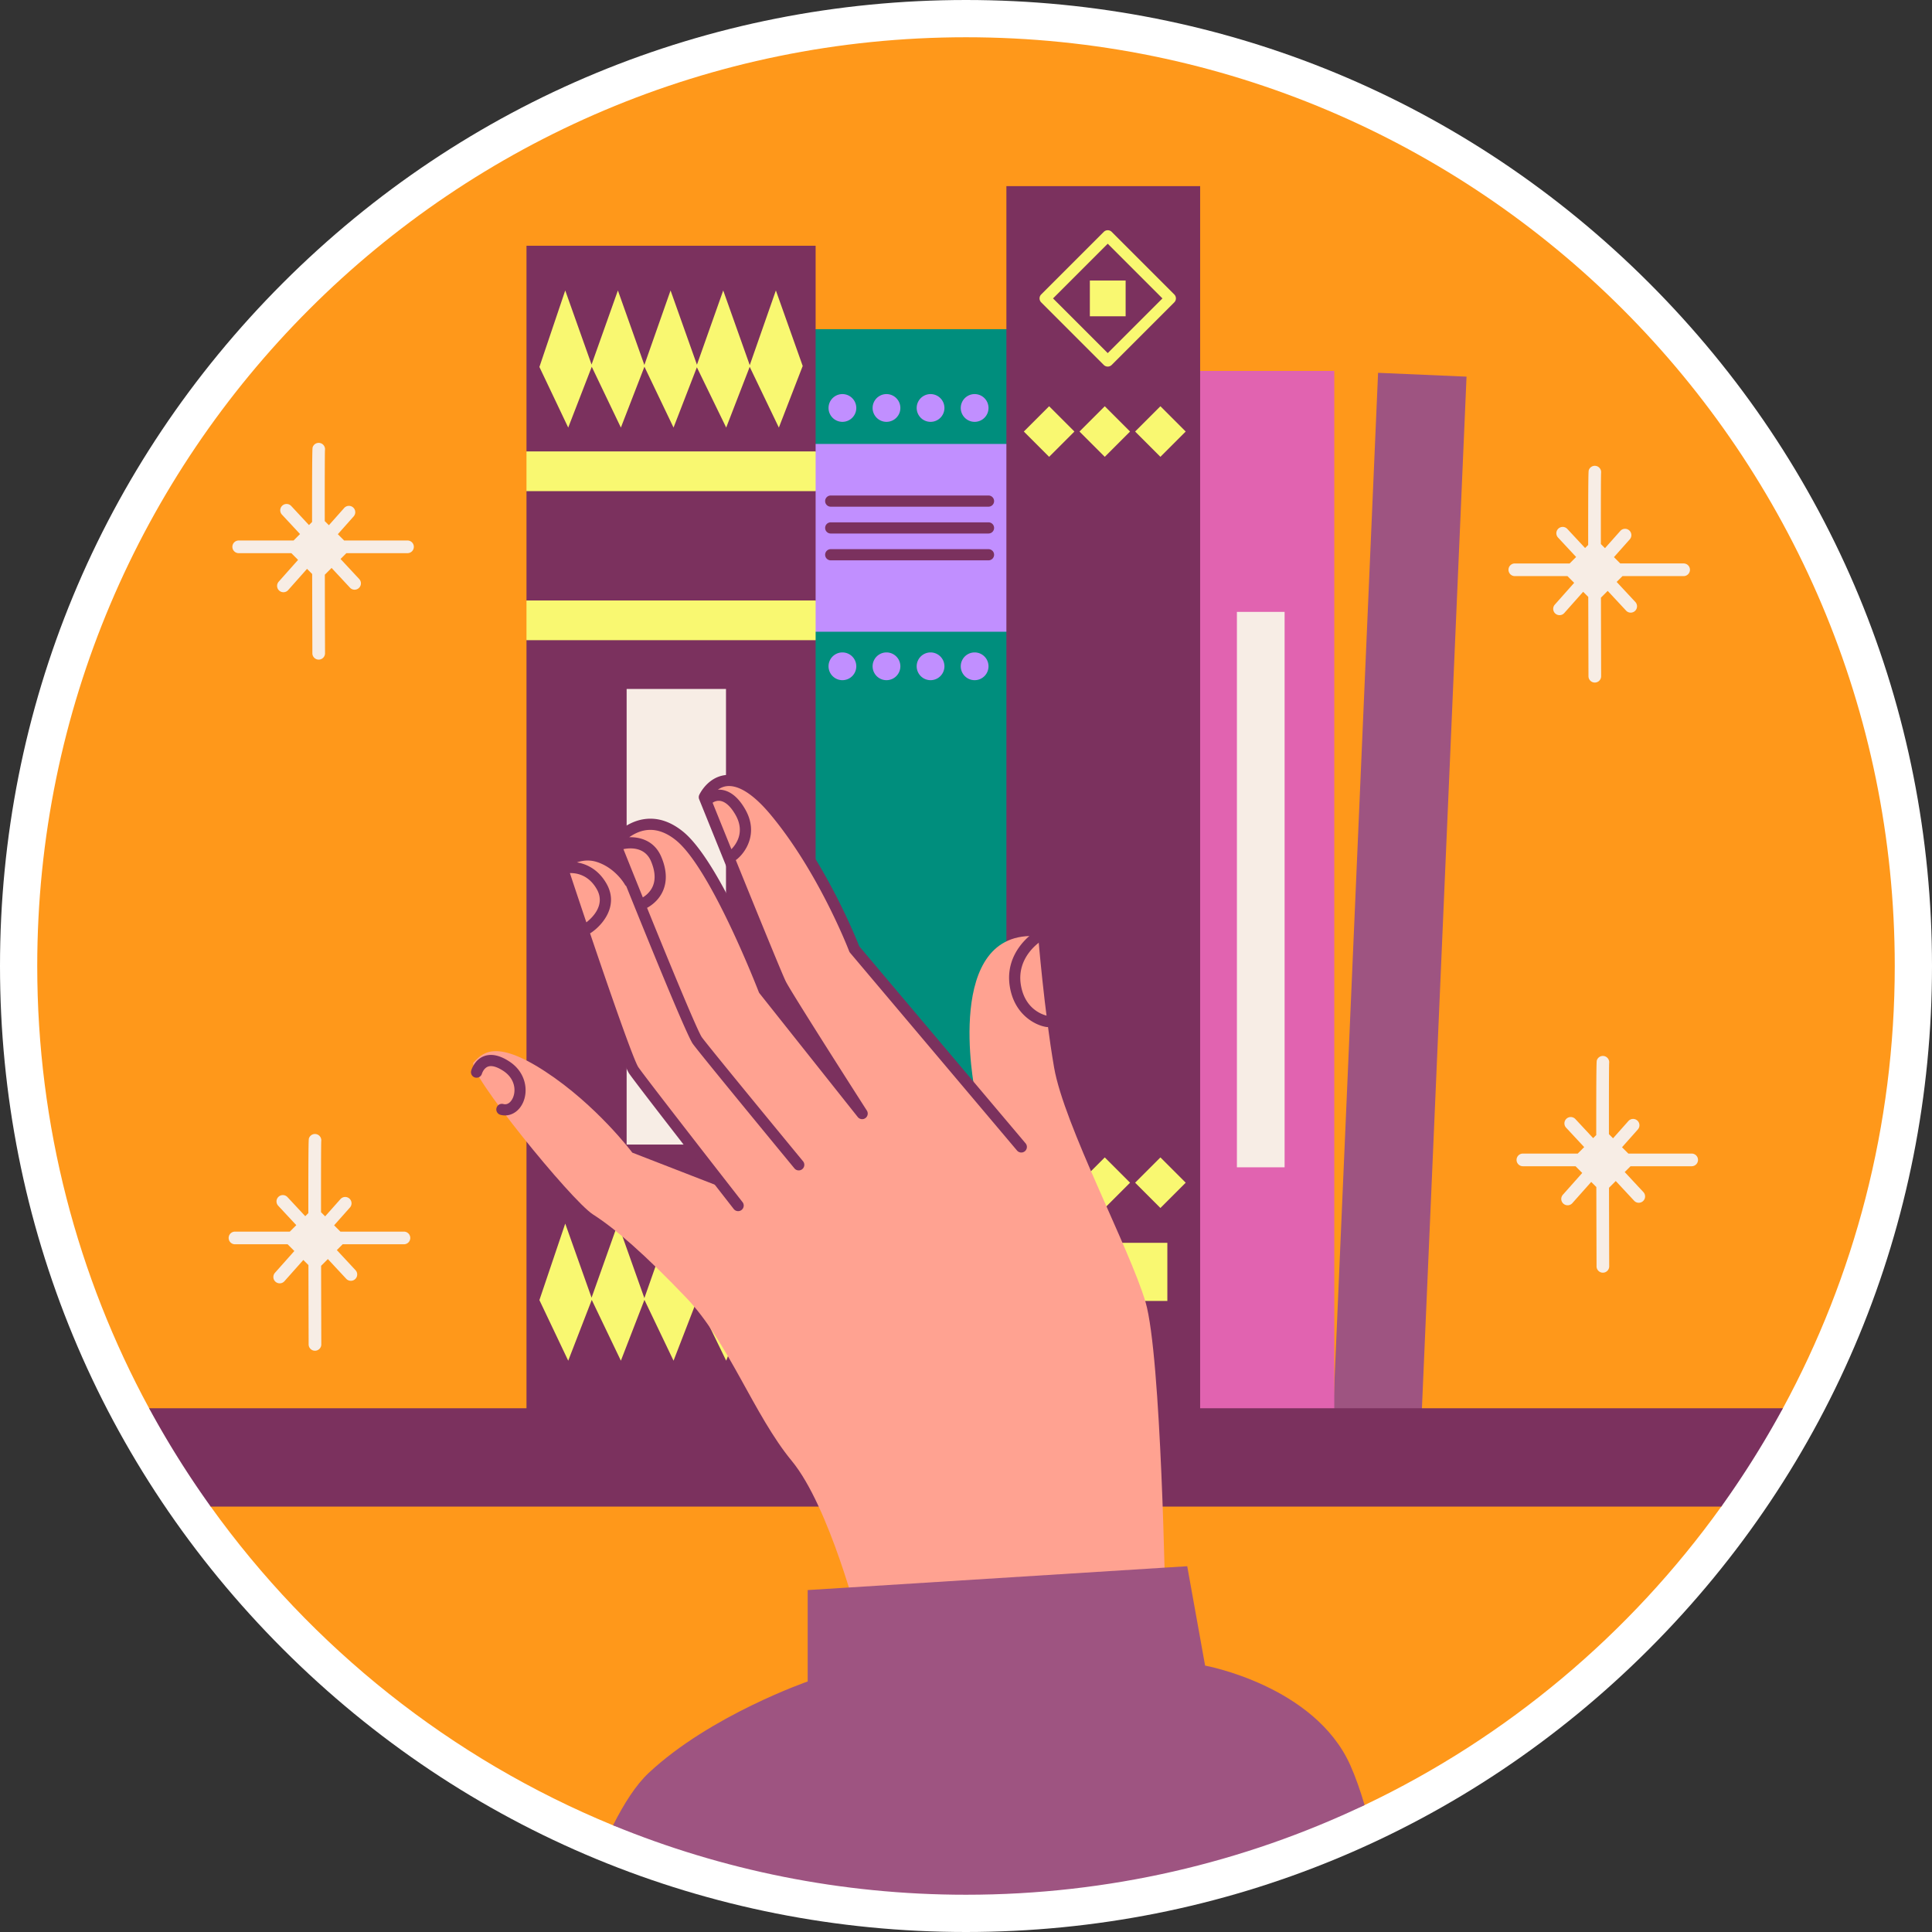 <svg xmlns="http://www.w3.org/2000/svg" version="1.1" xmlns:xlink="http://www.w3.org/1999/xlink" width="512" height="512" x="0" y="0" viewBox="0 0 512 512" style="enable-background:new 0 0 512 512" xml:space="preserve" class=""><rect x="0" y="0" width="512" height="512" fill="#333333" stroke="none"/><g><path d="M256 512c-68.38 0-132.667-26.629-181.019-74.981C26.629 388.667 0 324.38 0 256S26.629 123.333 74.981 74.981C123.333 26.629 187.62 0 256 0c68.38 0 132.667 26.629 181.019 74.981C485.371 123.333 512 187.62 512 256s-26.629 132.667-74.981 181.019C388.667 485.371 324.38 512 256 512z" style="" fill="#ffffff" data-original="#ffffff" class=""></path><path d="M502.131 256c0 42.434-10.739 82.351-29.642 117.205-2.439 4.495-20.283 9.202-22.989 13.523-2.737 4.37 9.661 8.352 6.663 12.536-24.193 33.738-56.697 61.11-94.532 79.104-12.872 6.124-21.004-16.741-35.317-24.302-21.283-11.242-49.413-10.897-72.017-10.897-22.184 0-42.601 11.251-62.541 23.216-9.826 5.897-19.775 21.256-29.296 17.343-42.997-17.678-79.894-47.182-106.623-84.464-2.981-4.16 16.878-11.39 14.155-15.734-2.723-4.344-28.028-5.804-30.481-10.325C20.608 338.351 9.869 298.434 9.869 256c0-135.93 110.197-246.126 246.136-246.126 135.93 0 246.126 110.196 246.126 246.126z" style="" fill="#ff981a" data-original="#e05d4f" class="" opacity="1"></path><path d="M214.305 87.244h53.715V377.15h-53.715z" style="" fill="#008e7d" data-original="#6e72ff" class="" opacity="1"></path><path d="M226.926 108.055a3.677 3.677 0 1 1-7.353 0 3.677 3.677 0 0 1 7.353 0zM238.605 108.055a3.677 3.677 0 1 1-7.353 0 3.677 3.677 0 0 1 7.353 0zM250.285 108.055a3.677 3.677 0 1 1-7.353 0 3.677 3.677 0 0 1 7.353 0zM261.965 108.055a3.677 3.677 0 1 1-7.353 0 3.677 3.677 0 0 1 7.353 0zM226.926 176.516a3.677 3.677 0 1 1-7.353 0 3.677 3.677 0 0 1 7.353 0zM238.605 176.516a3.677 3.677 0 1 1-7.353 0 3.677 3.677 0 0 1 7.353 0zM250.285 176.516a3.677 3.677 0 1 1-7.353 0 3.677 3.677 0 0 1 7.353 0zM261.965 176.516a3.677 3.677 0 1 1-7.353 0 3.677 3.677 0 0 1 7.353 0zM214.305 117.656h53.715v49.766h-53.715z" style="" fill="#c18fff" data-original="#f8bdff" class="" opacity="1"></path><path d="M261.965 134.277h-41.867a1.482 1.482 0 0 1 0-2.962h41.867a1.48 1.48 0 1 1 0 2.962zM261.965 141.387h-41.867a1.482 1.482 0 0 1 0-2.962h41.867a1.48 1.48 0 1 1 0 2.962zM261.965 148.496h-41.867a1.482 1.482 0 0 1 0-2.962h41.867a1.48 1.48 0 1 1 0 2.962zM216.148 65.126v54.505l-2.435 5.398 2.435 5.134v28.965l-2.468 5.332 2.468 5.2v207.49h-76.623V169.66l4.641-5.299-4.641-5.233v-28.965l6.122-5.496-6.122-5.036V65.126z" style="" fill="#7b315e" data-original="#412945" class="" opacity="1"></path><path d="M139.525 119.631h76.624v10.533h-76.624zM139.525 159.128h76.624v10.533h-76.624zM212.725 96.986l-7.109-20.011-6.923 19.795-7.032-19.795-6.964 19.681-6.992-19.681-6.94 19.747-7.016-19.747-6.978 19.638-6.977-19.638-6.846 20.275 7.636 16.062 6.238-16.114 7.717 16.114 6.242-16.125 7.714 16.125 6.185-15.978 7.77 15.978 6.23-16.095 7.726 16.095zM212.725 344.274l-7.109-20.011-6.923 19.795-7.032-19.795-6.964 19.681-6.992-19.681-6.94 19.747-7.016-19.747-6.978 19.638-6.977-19.638-6.846 20.275 7.636 16.061 6.238-16.113 7.717 16.113 6.242-16.125 7.714 16.125 6.185-15.978 7.77 15.978 6.23-16.094 7.726 16.094z" style="" fill="#f9f871" data-original="#ffc569" class="" opacity="1"></path><path d="M166.066 182.582h26.331v120.737h-26.331z" style="" fill="#f7ede5" data-original="#f7ede5" class=""></path><path d="M359.208 99.196h23.467v276.477h-23.467z" style="" transform="rotate(2.476 371.343 237.705)" fill="#9e5481" data-original="#bb91ff" class="" opacity="1"></path><path d="M315.68 98.303h37.917V374.78H315.68z" style="" fill="#e163b0" data-original="#b7ba6a" class="" opacity="1"></path><path d="M327.793 162.156h12.639v147.191h-12.639z" style="" fill="#f7ede5" data-original="#f7ede5" class=""></path><path d="M266.704 49.327h51.346V377.15h-51.346z" style="" fill="#7b315e" data-original="#412945" class="" opacity="1"></path><path d="M293.562 97.15c-.392 0-.769-.156-1.047-.434l-16.588-16.589a1.481 1.481 0 0 1 0-2.094l16.588-16.588a1.481 1.481 0 0 1 2.094 0l16.588 16.588a1.481 1.481 0 0 1 0 2.094l-16.588 16.589a1.481 1.481 0 0 1-1.047.434zm-14.495-18.069 14.495 14.495 14.495-14.495-14.495-14.495-14.495 14.495z" style="" fill="#f9f871" data-original="#ffc569" class="" opacity="1"></path><path d="M288.822 74.341h9.479v9.479h-9.479z" style="" transform="rotate(90 293.562 79.081)" fill="#f9f871" data-original="#ffc569" class="" opacity="1"></path><path d="M273.287 109.625h9.479v9.479h-9.479z" style="" transform="rotate(134.999 278.028 114.364)" fill="#f9f871" data-original="#ffc569" class="" opacity="1"></path><path d="M288.033 109.625h9.479v9.479h-9.479z" style="" transform="rotate(134.999 292.774 114.364)" fill="#f9f871" data-original="#ffc569" class="" opacity="1"></path><path d="M302.778 109.625h9.479v9.479h-9.479z" style="" transform="rotate(134.999 307.52 114.363)" fill="#f9f871" data-original="#ffc569" class="" opacity="1"></path><path d="M273.287 308.689h9.479v9.479h-9.479z" style="" transform="rotate(134.999 278.029 313.43)" fill="#f9f871" data-original="#ffc569" class="" opacity="1"></path><path d="M288.033 308.689h9.479v9.479h-9.479z" style="" transform="rotate(134.999 292.774 313.43)" fill="#f9f871" data-original="#ffc569" class="" opacity="1"></path><path d="M302.778 308.689h9.479v9.479h-9.479z" style="" transform="rotate(134.999 307.52 313.43)" fill="#f9f871" data-original="#ffc569" class="" opacity="1"></path><path d="M274.209 329.359h35.152v15.404h-35.152z" style="" fill="#f9f871" data-original="#ffc569" class="" opacity="1"></path><path d="M472.49 373.205a246.94 246.94 0 0 1-16.326 26.059H55.837a246.94 246.94 0 0 1-16.326-26.059H472.49z" style="" fill="#7b315e" data-original="#412945" class="" opacity="1"></path><path d="M303.568 345.026c-4.213-14.219-21.592-46.87-24.225-62.142-2.633-15.272-4.213-34.757-4.213-34.757-25.278-2.106-16.852 40.55-16.852 40.55l-31.663-36.534s-10.993-26.134-23.106-38.773c-12.112-12.639-16.852-2.107-16.852-2.107s13.692 34.231 15.799 37.917c2.107 3.686 15.833 31.003 15.833 31.003l-15.372-16.981s-10.993-32.453-22.052-40.879c-11.059-8.426-17.905 1.053-17.905 1.053l5.299 12.573c-1.82-2.643-2.412-4.892-4.773-6.78-7.899-6.319-14.745 0-14.745 0s14.219 44.763 18.958 53.189c4.74 8.426 25.805 33.177 25.805 33.177l-25.936-10.072s-9.413-12.573-23.106-21.526c-13.692-8.952-16.852-4.476-18.958-2.37-2.106 2.106 25.87 36.6 31.663 40.287 5.793 3.686 13.692 10.533 24.751 22.118 11.059 11.586 17.905 31.071 27.911 43.183 10.006 12.112 17.905 43.183 17.905 43.183l81.1-4.74c0 .001-1.053-66.353-5.266-80.572z" style="" fill="#ffa291" data-original="#ffa291" class=""></path><path d="M361.631 478.367c-32.011 15.231-67.822 23.759-105.626 23.759-33.116 0-64.703-6.544-93.545-18.399 2.941-5.853 6.12-10.769 9.456-13.888 16.316-15.28 42.128-24.233 42.128-24.233v-24.223l10.917-.681 83.654-5.261 6.011-.375 4.738 26.335s28.971 5.261 38.447 26.325c1.392 3.11 2.666 6.723 3.82 10.641z" style="" fill="#9e5481" data-original="#bb91ff" class="" opacity="1"></path><path d="M133.84 295.599c-.397 0-.801-.051-1.206-.157a1.48 1.48 0 1 1 .748-2.864c1.502.392 2.318-1.145 2.532-1.626.91-2.048.505-5.163-2.534-7.157-1.169-.767-2.823-1.586-4.056-1.135-1.165.427-1.601 1.867-1.606 1.882a1.486 1.486 0 0 1-1.828 1.012 1.474 1.474 0 0 1-1.024-1.81c.033-.118.82-2.877 3.397-3.849 1.925-.726 4.194-.248 6.742 1.425 4.284 2.811 5.062 7.578 3.616 10.835-.962 2.164-2.794 3.444-4.781 3.444zM227.709 250.783c-.937-2.385-8.809-21.89-21.218-36.781-5.228-6.273-10.053-9.163-14.37-8.585-4.656.624-6.723 5.044-6.809 5.231-.169.37-.178.792-.027 1.169.764 1.894 18.721 46.427 20.309 49.603.557 1.113 3.257 5.49 6.572 10.77l-8.408-10.589c-1.205-3.108-13.122-33.412-22.75-41.219-3.241-2.628-6.604-3.749-10.012-3.338-5.554.674-9.07 5.243-9.217 5.437-.312.413-.387.96-.195 1.442.255.638.759 1.901 1.45 3.626a15.672 15.672 0 0 0-3.818-1.892c-6.264-2.091-11.245 2.216-11.453 2.401a1.482 1.482 0 0 0-.427 1.574c1.732 5.25 16.988 51.387 19.41 54.885 2.367 3.419 26.665 34.555 27.699 35.879a1.479 1.479 0 0 0 2.078.257 1.48 1.48 0 0 0 .256-2.078c-.252-.324-25.279-32.393-27.598-35.742-1.193-1.724-7.086-18.57-12.81-35.499.051-.025.105-.039.154-.071 2.93-1.9 7.588-7.07 4.238-13.027-2.134-3.792-5.272-5.278-7.88-5.696 1.475-.503 3.352-.755 5.396-.073 4.876 1.626 7.277 5.881 7.298 5.919.1.183.233.335.387.456 6.03 14.968 16.073 39.63 17.654 41.805 2.108 2.898 25.9 31.757 26.912 32.984.293.356.716.539 1.143.539a1.48 1.48 0 0 0 1.142-2.422c-.247-.3-24.746-30.016-26.802-32.842-1.068-1.472-7.864-17.86-14.534-34.316 1.036-.561 3.17-1.984 4.274-4.646 1.066-2.57.897-5.552-.5-8.864-1.787-4.23-5.523-5.286-8.5-5.209 1.214-.858 2.786-1.67 4.625-1.888 2.563-.304 5.18.605 7.766 2.701 9.323 7.56 21.806 39.868 21.932 40.194.054.14.129.272.223.389l26.019 32.762a1.48 1.48 0 0 0 2.405-1.719c-6.895-10.765-20.258-31.77-21.479-34.214-.862-1.722-7.274-17.427-13.254-32.179.046-.028.097-.041.14-.074 2.405-1.843 5.993-7.008 2.361-13.364-1.677-2.935-3.655-4.652-5.879-5.104-.49-.1-.943-.116-1.37-.098.632-.447 1.393-.811 2.298-.928 3.177-.405 7.22 2.199 11.678 7.549 12.847 15.417 20.74 35.972 20.818 36.178.06.156.145.302.253.43l44.236 52.399a1.48 1.48 0 1 0 2.263-1.911l-44.079-52.211zm-69.529-15.095c2.383 4.236-1.402 7.675-2.79 8.743-1.516-4.502-3-8.946-4.36-13.053 1.595-.048 4.937.373 7.15 4.31zm14.343-7.458c1.071 2.538 1.242 4.739.507 6.544-.664 1.632-1.934 2.591-2.675 3.042a3480.437 3480.437 0 0 1-5.14-12.785c1.312-.281 5.597-.852 7.308 3.199zm18.543-15.944c1.317.29 2.648 1.556 3.851 3.662 2.633 4.608.065 7.93-1.094 9.094a8393.65 8393.65 0 0 1-4.976-12.31c.046-.026.094-.048.138-.079.036-.027.896-.624 2.081-.367zM277.778 269.241c-.247-.038-6.061-.998-7.242-8.252-1.201-7.376 5.104-11.432 5.378-11.605a1.48 1.48 0 0 0-1.563-2.515c-.338.21-8.262 5.237-6.738 14.596 1.232 7.57 6.916 10.314 9.749 10.707a1.476 1.476 0 0 0 1.663-1.254 1.483 1.483 0 0 0-1.247-1.677z" style="" fill="#7b315e" data-original="#412945" class="" opacity="1"></path><path d="M107.993 143.238H91.205l-1.672-1.672 4.192-4.716a1.678 1.678 0 1 0-2.509-2.229l-4.06 4.568-1.092-1.092c-.007-10.124.006-17.906.058-18.831a1.68 1.68 0 0 0-1.134-1.815 1.68 1.68 0 0 0-2.122 1.063c-.08.24-.173.547-.162 19.815l-.82.821-4.709-5.058a1.678 1.678 0 1 0-2.457 2.287l4.791 5.147-1.713 1.713H63.26a1.678 1.678 0 1 0 0 3.356h13.95l1.781 1.781-5.134 5.776a1.678 1.678 0 1 0 2.51 2.229l5.003-5.628 1.355 1.355c.012 5.904.031 12.839.056 21.023a1.679 1.679 0 0 0 1.678 1.673h.005a1.678 1.678 0 0 0 1.673-1.682c-.02-6.333-.038-13.654-.052-20.821l1.79-1.79 4.87 5.231c.331.355.779.534 1.229.534a1.68 1.68 0 0 0 1.228-2.821l-4.953-5.319 1.541-1.541h16.204a1.678 1.678 0 1 0-.001-3.357zM446.175 149.319h-16.788l-1.672-1.672 4.192-4.716a1.678 1.678 0 1 0-2.509-2.229l-4.06 4.568-1.092-1.092c-.007-10.124.006-17.907.057-18.831a1.68 1.68 0 0 0-1.134-1.815 1.68 1.68 0 0 0-2.122 1.063c-.08.24-.173.547-.162 19.815l-.82.821-4.709-5.058a1.678 1.678 0 1 0-2.457 2.287l4.792 5.147-1.713 1.713h-14.535a1.678 1.678 0 1 0 0 3.356h13.95l1.781 1.781-5.134 5.776a1.678 1.678 0 1 0 2.509 2.229l5.003-5.628 1.355 1.355c.013 5.904.031 12.838.056 21.023a1.679 1.679 0 0 0 1.678 1.673h.005a1.678 1.678 0 0 0 1.673-1.683c-.02-6.333-.038-13.654-.052-20.821l1.79-1.79 4.87 5.231c.331.355.78.534 1.229.534a1.68 1.68 0 0 0 1.228-2.821l-4.953-5.319 1.541-1.541h16.204a1.678 1.678 0 1 0-.001-3.356zM107.005 326.392H90.216l-1.672-1.672 4.192-4.716a1.678 1.678 0 1 0-2.509-2.229l-4.06 4.568-1.092-1.092c-.007-10.124.006-17.907.057-18.831a1.68 1.68 0 0 0-1.134-1.815 1.68 1.68 0 0 0-2.122 1.063c-.08.24-.173.547-.162 19.815l-.821.82-4.709-5.058a1.678 1.678 0 1 0-2.457 2.287l4.791 5.147-1.713 1.713H62.272a1.678 1.678 0 1 0 0 3.356h13.95l1.781 1.781-5.134 5.776a1.677 1.677 0 0 0 1.254 2.792c.464 0 .924-.19 1.256-.563l5.003-5.628 1.355 1.355c.013 5.904.031 12.839.056 21.023a1.679 1.679 0 0 0 1.678 1.673h.005a1.678 1.678 0 0 0 1.673-1.682c-.02-6.333-.039-13.654-.052-20.821l1.79-1.79 4.87 5.231c.331.355.78.534 1.229.534a1.68 1.68 0 0 0 1.228-2.821l-4.952-5.32 1.541-1.541h16.204a1.678 1.678 0 1 0-.002-3.355zM448.313 305.708h-16.788l-1.672-1.672 4.192-4.716a1.678 1.678 0 1 0-2.509-2.229l-4.06 4.568-1.092-1.092c-.007-10.124.006-17.906.057-18.831a1.68 1.68 0 0 0-1.134-1.815 1.68 1.68 0 0 0-2.122 1.063c-.08.24-.173.547-.162 19.815l-.82.82-4.709-5.058a1.678 1.678 0 1 0-2.457 2.287l4.792 5.147-1.713 1.713H403.58a1.678 1.678 0 1 0 0 3.356h13.95l1.781 1.781-5.134 5.776a1.677 1.677 0 0 0 1.254 2.792c.464 0 .924-.19 1.255-.563l5.003-5.628 1.355 1.355c.013 5.904.031 12.838.056 21.023a1.679 1.679 0 0 0 1.678 1.673h.005a1.678 1.678 0 0 0 1.673-1.682c-.02-6.333-.039-13.654-.052-20.821l1.79-1.79 4.87 5.231c.331.355.78.534 1.229.534a1.68 1.68 0 0 0 1.228-2.821l-4.953-5.319 1.541-1.541h16.204a1.678 1.678 0 1 0 0-3.356z" style="" fill="#f7ede5" data-original="#f7ede5" class=""></path></g></svg>